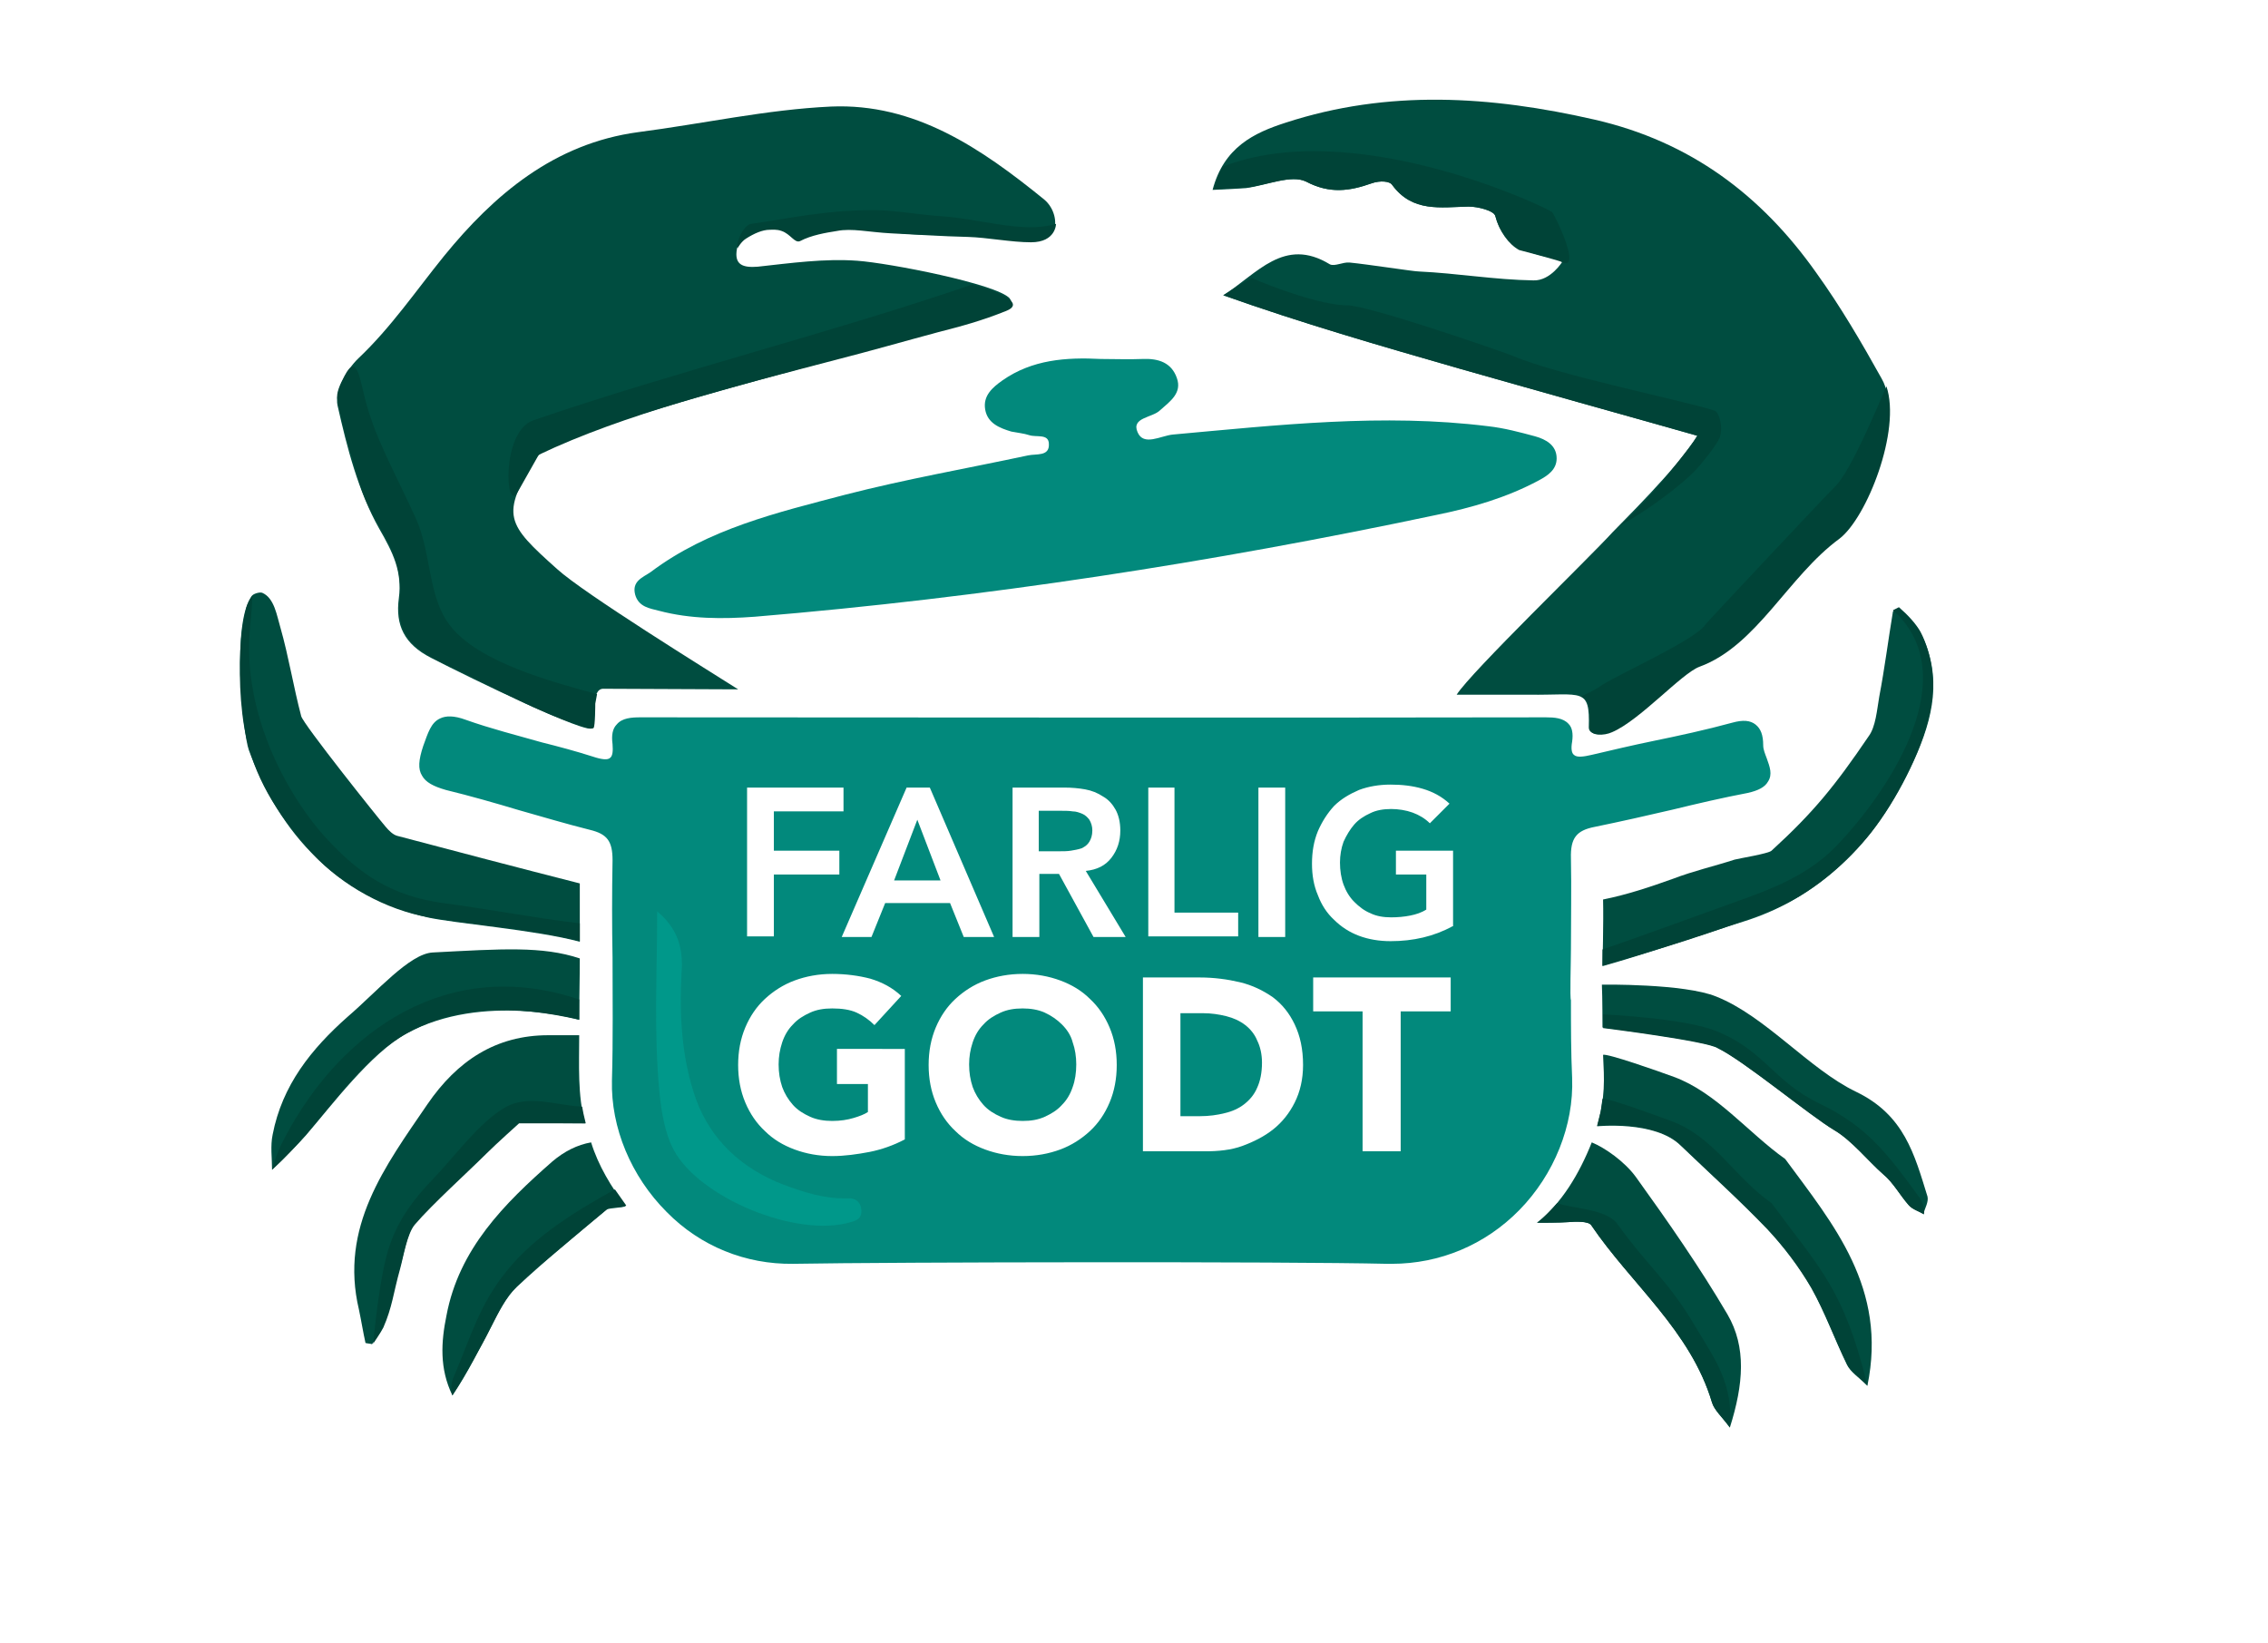 <?xml version="1.0" encoding="utf-8"?>
<!-- Generator: Adobe Illustrator 19.0.0, SVG Export Plug-In . SVG Version: 6.00 Build 0)  -->
<svg version="1.1" id="Layer_1" xmlns="http://www.w3.org/2000/svg" xmlns:xlink="http://www.w3.org/1999/xlink" x="0px" y="0px"
	 viewBox="0 0 381 276" style="enable-background:new 0 0 381 276;" xml:space="preserve">
<style type="text/css">
	.st0{fill:none;}
	.st1{fill:#02897C;}
	.st2{fill:#004D40;}
	.st3{fill:#004337;}
	.st4{fill:#00988A;}
</style>
<g id="XMLID_476_">
	<g id="XMLID_269_">
		<path id="XMLID_499_" class="st0" d="M213.8,167.6c-1.6-1.2-3.4-2-5.5-2.5c-2.1-0.5-4.3-0.8-6.7-0.8H192v29.2h10.5
			c2.2,0,4.2-0.3,6.2-0.9s3.7-1.6,5.2-2.8c1.5-1.2,2.7-2.7,3.6-4.5s1.3-3.9,1.3-6.2c0-2.7-0.5-4.9-1.4-6.8
			C216.6,170.3,215.3,168.7,213.8,167.6z M211.4,182.8c-0.5,1.1-1.3,2.1-2.2,2.8c-0.9,0.7-2,1.2-3.3,1.5c-1.3,0.3-2.7,0.5-4.1,0.5
			h-3.3v-17.3h3.8c1.3,0,2.6,0.2,3.9,0.5c1.2,0.3,2.3,0.9,3.2,1.5s1.6,1.6,2.2,2.6c0.5,1.1,0.8,2.3,0.8,3.7
			C212.2,180.2,211.9,181.6,211.4,182.8z"/>
		<path id="XMLID_500_" class="st1" d="M183,141.4c0.3-0.5,0.5-1.1,0.5-1.9c0-0.7-0.2-1.3-0.5-1.8c-0.3-0.4-0.7-0.8-1.2-1
			s-1-0.4-1.6-0.4c-0.6-0.1-1.2-0.1-1.8-0.1h-3.9v6.8h3.5c0.6,0,1.3,0,1.9-0.1c0.6-0.1,1.2-0.2,1.8-0.4
			C182.3,142.2,182.7,141.9,183,141.4z"/>
		<path id="XMLID_520_" class="st1" d="M296.8,127.4c-0.3-0.8-0.6-1.5-0.6-2.2c0-1.7-0.4-2.8-1.3-3.5c-0.9-0.7-2.1-0.8-3.9-0.3
			c-4.4,1.2-9,2.2-13.4,3.1c-3.4,0.7-6.8,1.5-10.2,2.3c-1.3,0.3-2.5,0.5-3,0c-0.4-0.3-0.5-1.1-0.3-2.2c0.2-1.4,0-2.4-0.6-3
			c-0.9-1-2.4-1.1-3.8-1.1h0c-52.2,0.1-103.4,0-152.1,0c-1.5,0-3.1,0.1-4,1.2c-0.7,0.7-0.9,1.8-0.7,3.3c0.1,1.2,0,2-0.4,2.3
			c-0.4,0.4-1.4,0.3-2.9-0.2c-2.8-0.9-5.8-1.7-8.6-2.4c-4.2-1.2-8.6-2.3-12.8-3.8c-1.9-0.7-3.3-0.7-4.3-0.2c-1.5,0.7-2,2.4-2.8,4.6
			c-0.8,2.4-0.9,3.9-0.2,5c0.6,1.1,1.9,1.8,4,2.4c4.1,1,8.3,2.2,12.3,3.4c3.9,1.1,7.9,2.3,11.9,3.3c2.9,0.7,3.8,1.9,3.8,5.1
			c-0.1,5.5-0.1,11.1,0,16.4c0,6.7,0.1,13.7-0.1,20.6c-0.2,7.9,3.2,16.1,9.2,22.1c5.7,5.8,13.3,8.8,21.2,8.7
			c16.8-0.3,83.2-0.4,99.8,0c0.3,0,0.5,0,0.8,0c8.1,0,15.7-3.2,21.4-9c5.9-6,9.2-14.3,8.9-22.2c-0.2-4.4-0.2-8.8-0.2-13.1
			c-0.2-0.3,0-6.4,0-8.6c0-5,0.1-10.2,0-15.2c-0.1-3.4,0.9-4.7,4-5.3c4.4-0.9,8.8-1.9,13.1-2.9c4.1-1,8.4-2,12.6-2.8
			c1.8-0.4,2.9-1,3.4-1.9C297.8,130.1,297.3,128.8,296.8,127.4z M156.2,132.3l10.8,25.1h-5.1l-2.3-5.7h-10.9l-2.3,5.7h-5l10.9-25.1
			H156.2z M125.5,132.3h16.2v4h-11.7v6.6h11v4h-11v10.4h-4.5V132.3z M152,191.4c-1.9,1-3.9,1.7-5.9,2.1c-2.1,0.4-4.2,0.7-6.3,0.7
			c-2.3,0-4.4-0.4-6.3-1.1c-1.9-0.7-3.6-1.7-5-3.1c-1.4-1.3-2.5-2.9-3.3-4.8c-0.8-1.9-1.2-4-1.2-6.3c0-2.3,0.4-4.4,1.2-6.3
			c0.8-1.9,1.9-3.5,3.3-4.8c1.4-1.3,3.1-2.4,5-3.1c1.9-0.7,4-1.1,6.3-1.1c2.3,0,4.5,0.3,6.4,0.8c2,0.6,3.7,1.5,5.2,2.9l-4.5,4.9
			c-0.9-0.9-1.9-1.6-3-2.1c-1.1-0.5-2.5-0.7-4.1-0.7c-1.4,0-2.6,0.2-3.7,0.7c-1.1,0.5-2.1,1.1-2.9,2c-0.8,0.8-1.4,1.8-1.8,3
			c-0.4,1.2-0.6,2.4-0.6,3.7c0,1.4,0.2,2.6,0.6,3.8c0.4,1.1,1,2.1,1.8,3s1.8,1.5,2.9,2c1.1,0.5,2.4,0.7,3.7,0.7
			c1.4,0,2.6-0.2,3.6-0.5s1.8-0.6,2.4-1v-4.7h-5.2v-5.9H152V191.4z M186.4,185.2c-0.8,1.9-1.9,3.5-3.3,4.8s-3.1,2.4-5,3.1
			s-4,1.1-6.3,1.1c-2.3,0-4.4-0.4-6.3-1.1c-1.9-0.7-3.6-1.7-5-3.1c-1.4-1.3-2.5-2.9-3.3-4.8c-0.8-1.9-1.2-4-1.2-6.3
			c0-2.3,0.4-4.4,1.2-6.3c0.8-1.9,1.9-3.5,3.3-4.8c1.4-1.3,3.1-2.4,5-3.1c1.9-0.7,4-1.1,6.3-1.1c2.3,0,4.4,0.4,6.3,1.1
			c1.9,0.7,3.6,1.7,5,3.1c1.4,1.3,2.5,2.9,3.3,4.8c0.8,1.9,1.2,4,1.2,6.3C187.6,181.2,187.2,183.3,186.4,185.2z M183.7,157.4
			l-5.8-10.6h-3.3v10.6h-4.5v-25.1h8.7c1.2,0,2.4,0.1,3.5,0.3c1.1,0.2,2.1,0.6,3,1.2c0.9,0.5,1.6,1.3,2.1,2.2s0.8,2.1,0.8,3.5
			c0,1.8-0.5,3.3-1.5,4.6s-2.4,2-4.3,2.2l6.7,11.1H183.7z M211.4,132.3h4.5v25.1h-4.5V132.3z M192.8,132.3h4.5v21h10.7v4h-15.1
			V132.3z M217.5,185.2c-0.9,1.8-2.1,3.3-3.6,4.5c-1.5,1.2-3.3,2.1-5.2,2.8s-4.1,0.9-6.2,0.9H192v-29.2h9.6c2.3,0,4.6,0.3,6.7,0.8
			c2.1,0.5,3.9,1.4,5.5,2.5c1.6,1.2,2.8,2.7,3.7,4.6c0.9,1.9,1.4,4.1,1.4,6.8C218.9,181.3,218.4,183.4,217.5,185.2z M243.6,169.9
			h-8.3v23.5h-6.4v-23.5h-8.3v-5.7h23.1V169.9z M244,155.6c-3.1,1.7-6.6,2.5-10.4,2.5c-1.9,0-3.7-0.3-5.3-0.9
			c-1.6-0.6-3-1.5-4.2-2.7c-1.2-1.1-2.1-2.5-2.7-4.1c-0.7-1.6-1-3.4-1-5.3c0-2,0.3-3.8,1-5.5c0.7-1.6,1.6-3,2.7-4.2
			c1.2-1.2,2.6-2,4.2-2.7c1.6-0.6,3.4-0.9,5.3-0.9c1.9,0,3.7,0.2,5.4,0.7c1.7,0.5,3.2,1.3,4.5,2.5l-3.3,3.3
			c-0.8-0.8-1.8-1.4-2.9-1.8c-1.1-0.4-2.4-0.6-3.6-0.6c-1.3,0-2.5,0.2-3.5,0.7c-1.1,0.5-2,1.1-2.7,1.9s-1.3,1.8-1.8,2.9
			c-0.4,1.1-0.6,2.3-0.6,3.5c0,1.3,0.2,2.6,0.6,3.7c0.4,1.1,1,2.1,1.8,2.9c0.8,0.8,1.7,1.5,2.7,1.9c1,0.5,2.2,0.7,3.5,0.7
			c1.1,0,2.2-0.1,3.2-0.3s1.9-0.5,2.7-1v-5.9h-5.1v-4h9.6V155.6z"/>
		<polygon id="XMLID_540_" class="st1" points="154.1,137.7 150.2,147.9 158,147.9 		"/>
		<path id="XMLID_541_" class="st1" d="M178.4,172.1c-0.8-0.8-1.8-1.5-2.9-2c-1.1-0.5-2.4-0.7-3.7-0.7c-1.4,0-2.6,0.2-3.7,0.7
			c-1.1,0.5-2.1,1.1-2.9,2c-0.8,0.8-1.4,1.8-1.8,3c-0.4,1.2-0.6,2.4-0.6,3.7c0,1.4,0.2,2.6,0.6,3.8c0.4,1.1,1,2.1,1.8,3
			s1.8,1.5,2.9,2c1.1,0.5,2.4,0.7,3.7,0.7c1.4,0,2.6-0.2,3.7-0.7c1.1-0.5,2.1-1.1,2.9-2c0.8-0.8,1.4-1.8,1.8-3
			c0.4-1.1,0.6-2.4,0.6-3.8c0-1.3-0.2-2.6-0.6-3.7C179.9,173.9,179.2,172.9,178.4,172.1z"/>
		<path id="XMLID_542_" class="st1" d="M209.2,172.2c-0.9-0.7-2-1.2-3.2-1.5c-1.2-0.3-2.5-0.5-3.9-0.5h-3.8v17.3h3.3
			c1.5,0,2.9-0.2,4.1-0.5c1.3-0.3,2.4-0.8,3.3-1.5c0.9-0.7,1.7-1.6,2.2-2.8c0.5-1.1,0.8-2.5,0.8-4.2c0-1.4-0.3-2.7-0.8-3.7
			C210.8,173.8,210.1,172.9,209.2,172.2z"/>
	</g>
	<path id="XMLID_517_" class="st2" d="M175.4,33.5c-10.6-8.6-21.7-16.2-35.8-15.6c-10.8,0.5-21.6,2.9-32.4,4.3
		C93.1,24.1,83,32.7,74.6,43c-4.7,5.8-8.9,12-14.4,17.2c-2,1.9-4,5.6-3.5,7.9c1.6,7.1,3.5,14.5,7,20.7c2.3,4,3.9,7.2,3.3,11.7
		c-0.6,4.5,0.9,7.7,5.4,10c7,3.6,26.4,13,27.1,11.8c0.6-1-0.4-6.7,1.9-6.6c1.5,0,22.6,0.1,22.6,0.1c-5.2-3.3-25.9-16.1-30.4-20.2
		c-8.5-7.6-9.6-9-3.5-18.7c3.7-5.9,78.8-23.1,79.8-25.3c0.2-0.5,0-1.1-0.3-1.5c-2.2-2.4-20.1-5.9-25.6-6.3c-5.5-0.4-11.2,0.4-16.7,1
		c-2.5,0.2-4-0.3-3.5-3c0.5-2.4,5.8-4.3,8-3.1c1,0.5,2.3,1.9,2.8,1.6c6.6-3.3,13.1-1.1,19.8-0.9c5.8,0.2,11.6,0.2,17.4,1.1
		c1.7,0.2,4.6-0.7,5.2-1.9C177.6,37.5,177.2,35,175.4,33.5z"/>
	<path id="XMLID_516_" class="st2" d="M219.4,30.5c4,2.1,7.3,1.6,11,0.3c1.4-0.5,3.1-0.4,3.5,0.3c3.4,4.6,8.1,3.7,12.8,3.6
		c1.6,0,4.3,0.7,4.5,1.6c1.1,4.3,4.2,5.8,8,6.7c1.1,0.2,2.2,0.6,3.3,0.9c0,0-2,3.3-4.9,3.2c-6.5-0.1-12.8-1.2-19.3-1.5
		c-0.8,0-8.5-1.2-11.6-1.5c-1.1-0.1-2.5,0.7-3.3,0.3c-7.7-4.7-12.2,1.6-17.9,5.2c13.2,4.7,26.4,8.5,39.6,12.3
		c13.3,3.8,26.7,7.5,40,11.3c-3,5.2-13.4,15.3-14.2,16.2c-4,4.4-23.8,23.5-26.2,27.3c0,0,12.2,0,12.2,0c8.9,0.1,10.2-1.3,10,5.5
		c0,1.4,2.4,1.3,3.7,0.7c4.7-2,11.7-9.9,14.7-11c9.6-3.5,14.9-15.2,23.5-21.5c4.9-3.6,11.2-20,7.3-26.8c-3.4-6.1-6.9-12.1-11-17.8
		c-9.2-13-21.1-22-37.2-25.7c-17.5-4-34.7-5.1-51.9,0.5c-5.3,1.7-10.4,4.1-12.3,11.3c2.4-0.1,4-0.2,5.6-0.3
		C212.9,31.1,217,29.3,219.4,30.5z"/>
	<path id="XMLID_515_" class="st3" d="M260.7,35.6c-1.8-1.2-33.6-16.1-55.3-7.6c-0.6,1.1-1.1,2.3-1.5,3.8c2.4-0.1,4-0.2,5.6-0.3
		c3.3-0.4,7.4-2.2,9.9-1c4,2.1,7.3,1.6,11,0.3c1.4-0.5,3.1-0.4,3.5,0.3c3.4,4.6,8.1,3.7,12.8,3.6c1.6,0,4.3,0.7,4.5,1.6
		c0.7,2.6,2.2,4.7,4,5.7c1.2,0.3,7.2,1.9,7.1,2C265.9,45.7,261.1,35.9,260.7,35.6z"/>
	<path id="XMLID_514_" class="st3" d="M285.2,73.2c-0.4,0.7-8.4,11.4-13.1,15.1c4.7-2.5,10.6-7,12.9-9.5c1.1-1.2,3.2-3.8,3.9-5.3
		c0.6-1.9-0.1-4.1-0.8-4.5c-5.2-1.7-26.5-6-33.9-9.2c-4.8-1.8-24.6-8.5-27.8-8.5c-4.3,0-12.5-3-16.1-4.6c-2.7,1.5-2.1,1.2-4.8,2.9
		c13.2,4.7,26.4,8.5,39.6,12.3C258.5,65.7,271.9,69.5,285.2,73.2z"/>
	<path id="XMLID_513_" class="st3" d="M316.9,64.9c-1.4,3.2-6,14.3-8.6,16.8c-2.2,2.2-21.8,23.1-21.8,23.2
		c-1.7,2.7-15.5,8.7-18,10.6c-1,0.6-1.9,1-2.9,1.5c1.4,0.5,1.6,1.9,1.5,5.3c0,1.4,2.4,1.3,3.7,0.7c4.7-2,11.7-9.9,14.7-11
		c9.6-3.5,14.9-15.2,23.5-21.5C313.6,87,319.4,72.3,316.9,64.9z"/>
	<path id="XMLID_512_" class="st2" d="M281.2,180.9c-2.7-1-11.3-4-11.9-3.7c0.2,4.2,0.4,7-1,12c0,0,9.7-1,14,3.2
		c4.9,4.7,9.9,9.2,14.6,14.1c2.8,3,5.3,6.3,7.4,9.9c2.3,4.1,3.9,8.6,6,12.9c0.6,1.2,1.9,2,3.4,3.5c3.4-16.4-5.7-27.1-13.8-38.1
		C293.7,190.3,288.3,183.5,281.2,180.9z"/>
	<path id="XMLID_511_" class="st3" d="M280.7,188.3c-2.7-1-10.9-4-11.5-3.7l-0.3,2.1l-0.6,2.4c0,0,9.7-1,14,3.2
		c4.9,4.7,9.9,9.2,14.6,14.1c2.8,3,5.3,6.3,7.4,9.9c2.3,4.1,3.9,8.6,6,12.9c0.6,1.2,1.9,2,3.4,3.5c-4-16.3-8-19.6-16.1-30.6
		C291.4,197.8,287.9,190.9,280.7,188.3z"/>
	<path id="XMLID_510_" class="st2" d="M323.8,201c-2.2-7.1-3.9-13.7-12-17.6c-7.9-3.8-15.2-12.7-23.5-16c-5.4-2.2-19.2-2-19.2-2
		c0.1,2.1,0.1,7.1,0.1,7.2c0,0,17.6,2.2,19.3,3.4c4.5,2.2,15.4,11.3,19.6,13.8c2.9,1.7,5.7,5.2,8.2,7.4c1.7,1.4,2.8,3.5,4.3,5.2
		c0.6,0.7,1.7,1,2.5,1.5C323.4,202.9,324,201.9,323.8,201z"/>
	<path id="XMLID_509_" class="st3" d="M322.4,201.1c-5.2-7.1-8.6-11.8-16.7-15.7c-7.9-3.8-9.2-8.9-17.4-12.2c-5.4-2.2-19-2.8-19-2.8
		c0.1,2.1,0,2.2,0,2.3c0,0,17.6,2.2,19.3,3.4c4.5,2.2,15.4,11.3,19.6,13.8c2.9,1.7,5.7,5.2,8.2,7.4c1.7,1.4,2.8,3.5,4.3,5.2
		c0.6,0.7,1.7,1,2.5,1.5C323.4,202.9,322.9,201.8,322.4,201.1z"/>
	<path id="XMLID_508_" class="st2" d="M99.3,191.9c-2.3,0.4-4.5,1.5-6.5,3.2c-8.1,7.1-15.7,14.7-17.8,25.9c-0.9,4.4-1.2,8.9,1,13.4
		c2.6-3.8,4.5-7.8,6.6-11.7c1.2-2.3,2.4-4.8,4.2-6.5c4.8-4.5,10-8.7,15.1-13c0.4-0.3,2.8-0.3,3.2-0.6
		C102.7,199.4,100.5,195.8,99.3,191.9z"/>
	<path id="XMLID_507_" class="st2" d="M71.8,154.1c4.4,1,18.2,2.1,25.6,4.1c0-1.6,0-8.2,0-9.8c-10.2-2.6-20.5-5.3-30.7-8
		c-0.7-0.2-1.4-0.9-1.9-1.5c-1.3-1.5-13.9-17.3-14.2-18.6c-1.3-4.9-2.1-10-3.5-14.9c-0.6-2-1-4.9-3-5.8c-0.4-0.2-1.4,0.1-1.7,0.4
		c-3.6,4.3-1.6,23.2-0.6,26C47.1,140.3,56.7,150.5,71.8,154.1z"/>
	<path id="XMLID_506_" class="st2" d="M98.3,188.7c-1.3-4.7-1-9.9-1-14.8c0,0-3.6,0-5.2,0c-8.8,0-15.3,4.3-20.3,11.6
		C64.7,195.9,57,206.1,60.3,220c0.4,1.9,0.7,3.8,1.1,5.6c0.4,0.1,0.8,0.1,1.1,0.2c0.7-1.1,1.6-2.1,2-3.4c1-3.2,1.7-6.4,2.7-9.6
		c0.8-2.7,1.2-6,2.9-7.9c5.2-5.6,11-10.7,17-16.4C91.5,188.7,98.3,188.7,98.3,188.7z"/>
	<path id="XMLID_505_" class="st2" d="M97.3,171.3c0-3.7,0.1-6.8,0.1-10.3c-6.3-2.1-13.1-1.6-24.7-1c-3.9,0.2-9.4,6.6-14.3,10.8
		c-6.1,5.4-11,11.5-12.6,19.8c-0.4,1.9-0.1,3.9-0.1,5.9c0,0,3.2-3,5.7-5.8c4.3-5,10.9-13.8,16.9-17.1
		C81.2,166.6,97.3,171.3,97.3,171.3z"/>
	<path id="XMLID_504_" class="st2" d="M322.7,106.4c-0.8-1.6-2.4-2.8-3.7-4.2c-0.3,0.2-0.7,0.3-1,0.5c-0.8,4.8-1.4,9.6-2.3,14.3
		c-0.4,2.3-0.6,5.1-1.8,6.7c-5.7,8.4-9.3,12.8-16.3,19.2c-0.5,0.5-5.5,1.3-6.2,1.5c-3.4,1.1-6.9,1.9-10.3,3.2
		c-3.9,1.4-7.8,2.7-11.8,3.5c0.1,3.6-0.1,11.2-0.1,11.2c7.8-2.2,16.3-5.2,23.7-7.5c12.2-3.8,22.2-12.8,28.6-27
		C324.8,120.5,326.3,113.7,322.7,106.4z"/>
	<path id="XMLID_503_" class="st2" d="M274.8,197.7c-1.9-2.6-5.2-4.9-7.4-5.8c-2.1,5.3-5.1,10.3-9.2,13.5c0.9,0,4,0,5.2-0.1
		c1.2-0.1,3.4-0.2,3.9,0.5c6.7,9.9,16.7,17.7,20.3,29.8c0.4,1.3,1.6,2.3,3,4.2c2.3-7.3,2.8-13.5-0.4-19
		C285.5,212.8,280.2,205.2,274.8,197.7z"/>
	<path id="XMLID_502_" class="st1" d="M184.9,60.3c2.4,0,4.7,0.1,7.1,0c2.6-0.1,4.8,0.6,5.7,3.2c0.9,2.5-1.1,3.9-2.8,5.4
		c-1.3,1.3-4.9,1.2-3.8,3.7c1,2.4,3.9,0.6,5.9,0.4c17.7-1.6,35.3-3.6,53-1.4c2.7,0.3,5.3,1,7.9,1.7c1.8,0.5,3.6,1.5,3.6,3.7
		c0,1.9-1.5,2.9-3,3.7c-5.4,2.9-11.3,4.6-17.2,5.8c-37.8,8-76,13.9-114.5,17.1c-5.4,0.4-10.8,0.4-16.1-1c-1.5-0.4-3.4-0.6-4-2.7
		c-0.6-2.3,1.3-2.9,2.6-3.8c9.7-7.3,21.3-10,32.7-13c10.1-2.6,20.4-4.4,30.7-6.6c1.4-0.3,3.6,0.2,3.5-1.9c0-1.8-2.1-1.1-3.3-1.5
		c-0.9-0.3-2-0.4-3-0.6c-2-0.6-4-1.4-4.4-3.7c-0.4-2.3,1.2-3.7,2.9-4.9C173.4,60.4,179.1,60,184.9,60.3z"/>
	<path id="XMLID_497_" class="st4" d="M110.4,153.1c0,10.2-0.6,20.5,0.4,30.6c0.3,2.8,0.8,6.5,2.4,9.5c4.3,8,20.6,14.8,29.7,12.1
		c1.1-0.3,1.9-0.7,1.8-2c-0.1-1.5-1.1-2.1-2.4-2c-3.8,0.1-7.2-1-10.7-2.3c-7-2.7-12.2-7.5-14.7-14.4c-2.4-6.8-2.8-14.1-2.4-21.3
		C114.8,159.4,113.9,156,110.4,153.1z"/>
	<g id="XMLID_470_">
		<path id="XMLID_471_" class="st3" d="M76,234.4c2-3.1,3.5-5.9,5.1-8.8c1.5-2.7,2.5-5.4,4.4-8c2-2.7,7.9-7.2,10.6-9.6
			c2.6-2.2,3.5-2.9,5.9-4.9c0.7-0.6,2.3-0.1,3.2-0.6l-1.9-2.7c-6.5,3.6-13.4,7.8-18.1,13.6c-4.7,5.8-6,10.9-8.9,17.7
			C75.4,233,76,234.4,76,234.4z"/>
	</g>
	<g id="XMLID_468_">
		<path id="XMLID_469_" class="st3" d="M64.4,223c1.5-3.4,1.7-5.9,2.8-9.8c0.6-2.2,1.2-6,2.5-7.5c2.9-3.4,9-8.9,12.1-12
			c1.5-1.5,5.4-5,5.4-5s2.2,0,3.4,0c2.9,0,4.9,0,7.8,0l-0.4-1.7l-0.2-1.1c-4.3-0.2-9-2.1-12.9,0.1c-4.4,2.5-8.7,8.5-12.2,12.1
			c-3.2,3.3-5.7,6.7-7.2,11c-1.8,5-2.8,16.6-2.8,16.6S64,223.8,64.4,223z"/>
	</g>
	<g id="XMLID_466_">
		<path id="XMLID_467_" class="st3" d="M45.7,196.5c8.6-7.8,13.3-17.4,22.1-22.6c8.6-5.1,18.5-5.1,29.5-2.6l0-3.4
			c-21.9-7.4-39.8,5.1-49.3,22.9C46.3,193.9,45.7,196.5,45.7,196.5z"/>
	</g>
	<g id="XMLID_464_">
		<path id="XMLID_465_" class="st3" d="M41.3,102.4c-0.2,0.9-0.6,2.6-0.8,4.9c-0.4,4.7-0.3,11.4,0.9,16.7
			c1.8,7.8,5.9,13.6,11.2,19.5c4.8,5.2,12.3,9.4,19.5,10.6c8.3,1.4,17.1,1.9,25.3,4l0-3c-7.1-0.8-15.9-2.5-23-3.4
			c-8.5-1.2-13.9-4.7-19.6-10.9c-5.4-5.8-14.6-20.3-12.7-36.3c0.2-1.9,0.3-4.5,0.3-4.5S41.5,101.3,41.3,102.4z"/>
	</g>
	<g id="XMLID_462_">
		<path id="XMLID_463_" class="st3" d="M269.2,162.2c9.5-2.7,18.9-5.6,27.9-9.1c7.1-2.7,13.4-8.4,17.2-13.2c2.2-2.8,4.2-6.1,6-9.7
			c2.9-5.7,5.1-12.1,4.2-18.1c-0.3-2-0.9-4.1-1.9-6c-0.8-1.4-2.1-2.8-3.6-4.1l-1,0.5c0.1,0.3,1,0.8,1.3,1.3
			c10,11.2-2.3,29.4-10.7,38.2c-4.9,5.1-11.1,7.4-17.6,9.7c-7.5,2.7-14.3,5.2-21.8,7.8L269.2,162.2z"/>
	</g>
	<path id="XMLID_461_" class="st3" d="M271.7,205.6c-1.9-2.6-7.9-2.6-10.1-3.5c-2.6,2.9-3.4,3.3-3.4,3.3s4,0,5.2-0.1
		c1.2-0.1,3.4-0.2,3.9,0.5c6.7,9.9,16.7,17.7,20.3,29.8c0.4,1.3,1.6,2.3,3,4.2c0.6-7.3-2.4-11.3-5.7-16.8
		C280.2,215,277.1,213.1,271.7,205.6z"/>
	<g id="XMLID_459_">
		<path id="XMLID_460_" class="st3" d="M100.3,116.6c-7.4-2-19.8-5.3-24.6-11.4c-3.8-4.7-3.2-12-5.7-17.8c-3.5-7.8-7-13.7-8.7-20.5
			c-0.9-3.5-1.4-7.6-3.4-3.8c-0.8,1.5-1.5,3-1.2,4.1c0.8,4.6,2.2,8.7,3.7,14c1.9,6.3,5.2,8.9,6.4,14.2c1.2,5.3-0.8,8.4,1.8,11.8
			c2.1,2.8,6.1,4.3,9.2,5.8c6.5,3.2,12.5,6.5,19.1,8.7c0.9,0.3,2.4,0.9,2.8,0.6c0.3-0.2,0.3-4.1,0.3-4.1L100.3,116.6z"/>
	</g>
	<g id="XMLID_457_">
		<path id="XMLID_458_" class="st3" d="M90.5,76.4c14.2-6.8,33.3-11.6,49.7-15.9c5.9-1.5,11.8-3.2,17.4-4.7c3.9-1,7.3-1.9,11.5-3.6
			c4.3-1.8-5.8-4.4-5.8-4.4c-23.9,8.2-49.8,14.6-73.7,22.8c-5.5,1.9-4.7,16-2.6,12L90.5,76.4z"/>
	</g>
	<g id="XMLID_455_">
		<path id="XMLID_456_" class="st3" d="M134.4,40.5c1.9-1,4.3-1.4,6.2-1.7c2.5-0.5,5.3,0.2,9.1,0.4c4.4,0.2,8.5,0.5,12.9,0.6
			c3.3,0.1,7.3,0.9,10.6,0.9c4.2,0,4.2-3.1,4.2-3.1c-5.6,1.7-12.7-0.9-19.6-1.3c-4.1-0.3-8.1-1.1-11.8-1c-7.8,0.1-12.8,1.3-19.8,2.3
			c-1.4,0.2-2.7,3.5-2.3,4.1c0,0,0.6-1.1,1.4-1.6c1.4-0.9,2.8-1.5,4-1.5c0.4,0,1.2-0.1,2,0.2C132.8,39.3,133.5,40.9,134.4,40.5z"/>
	</g>
</g>
</svg>
